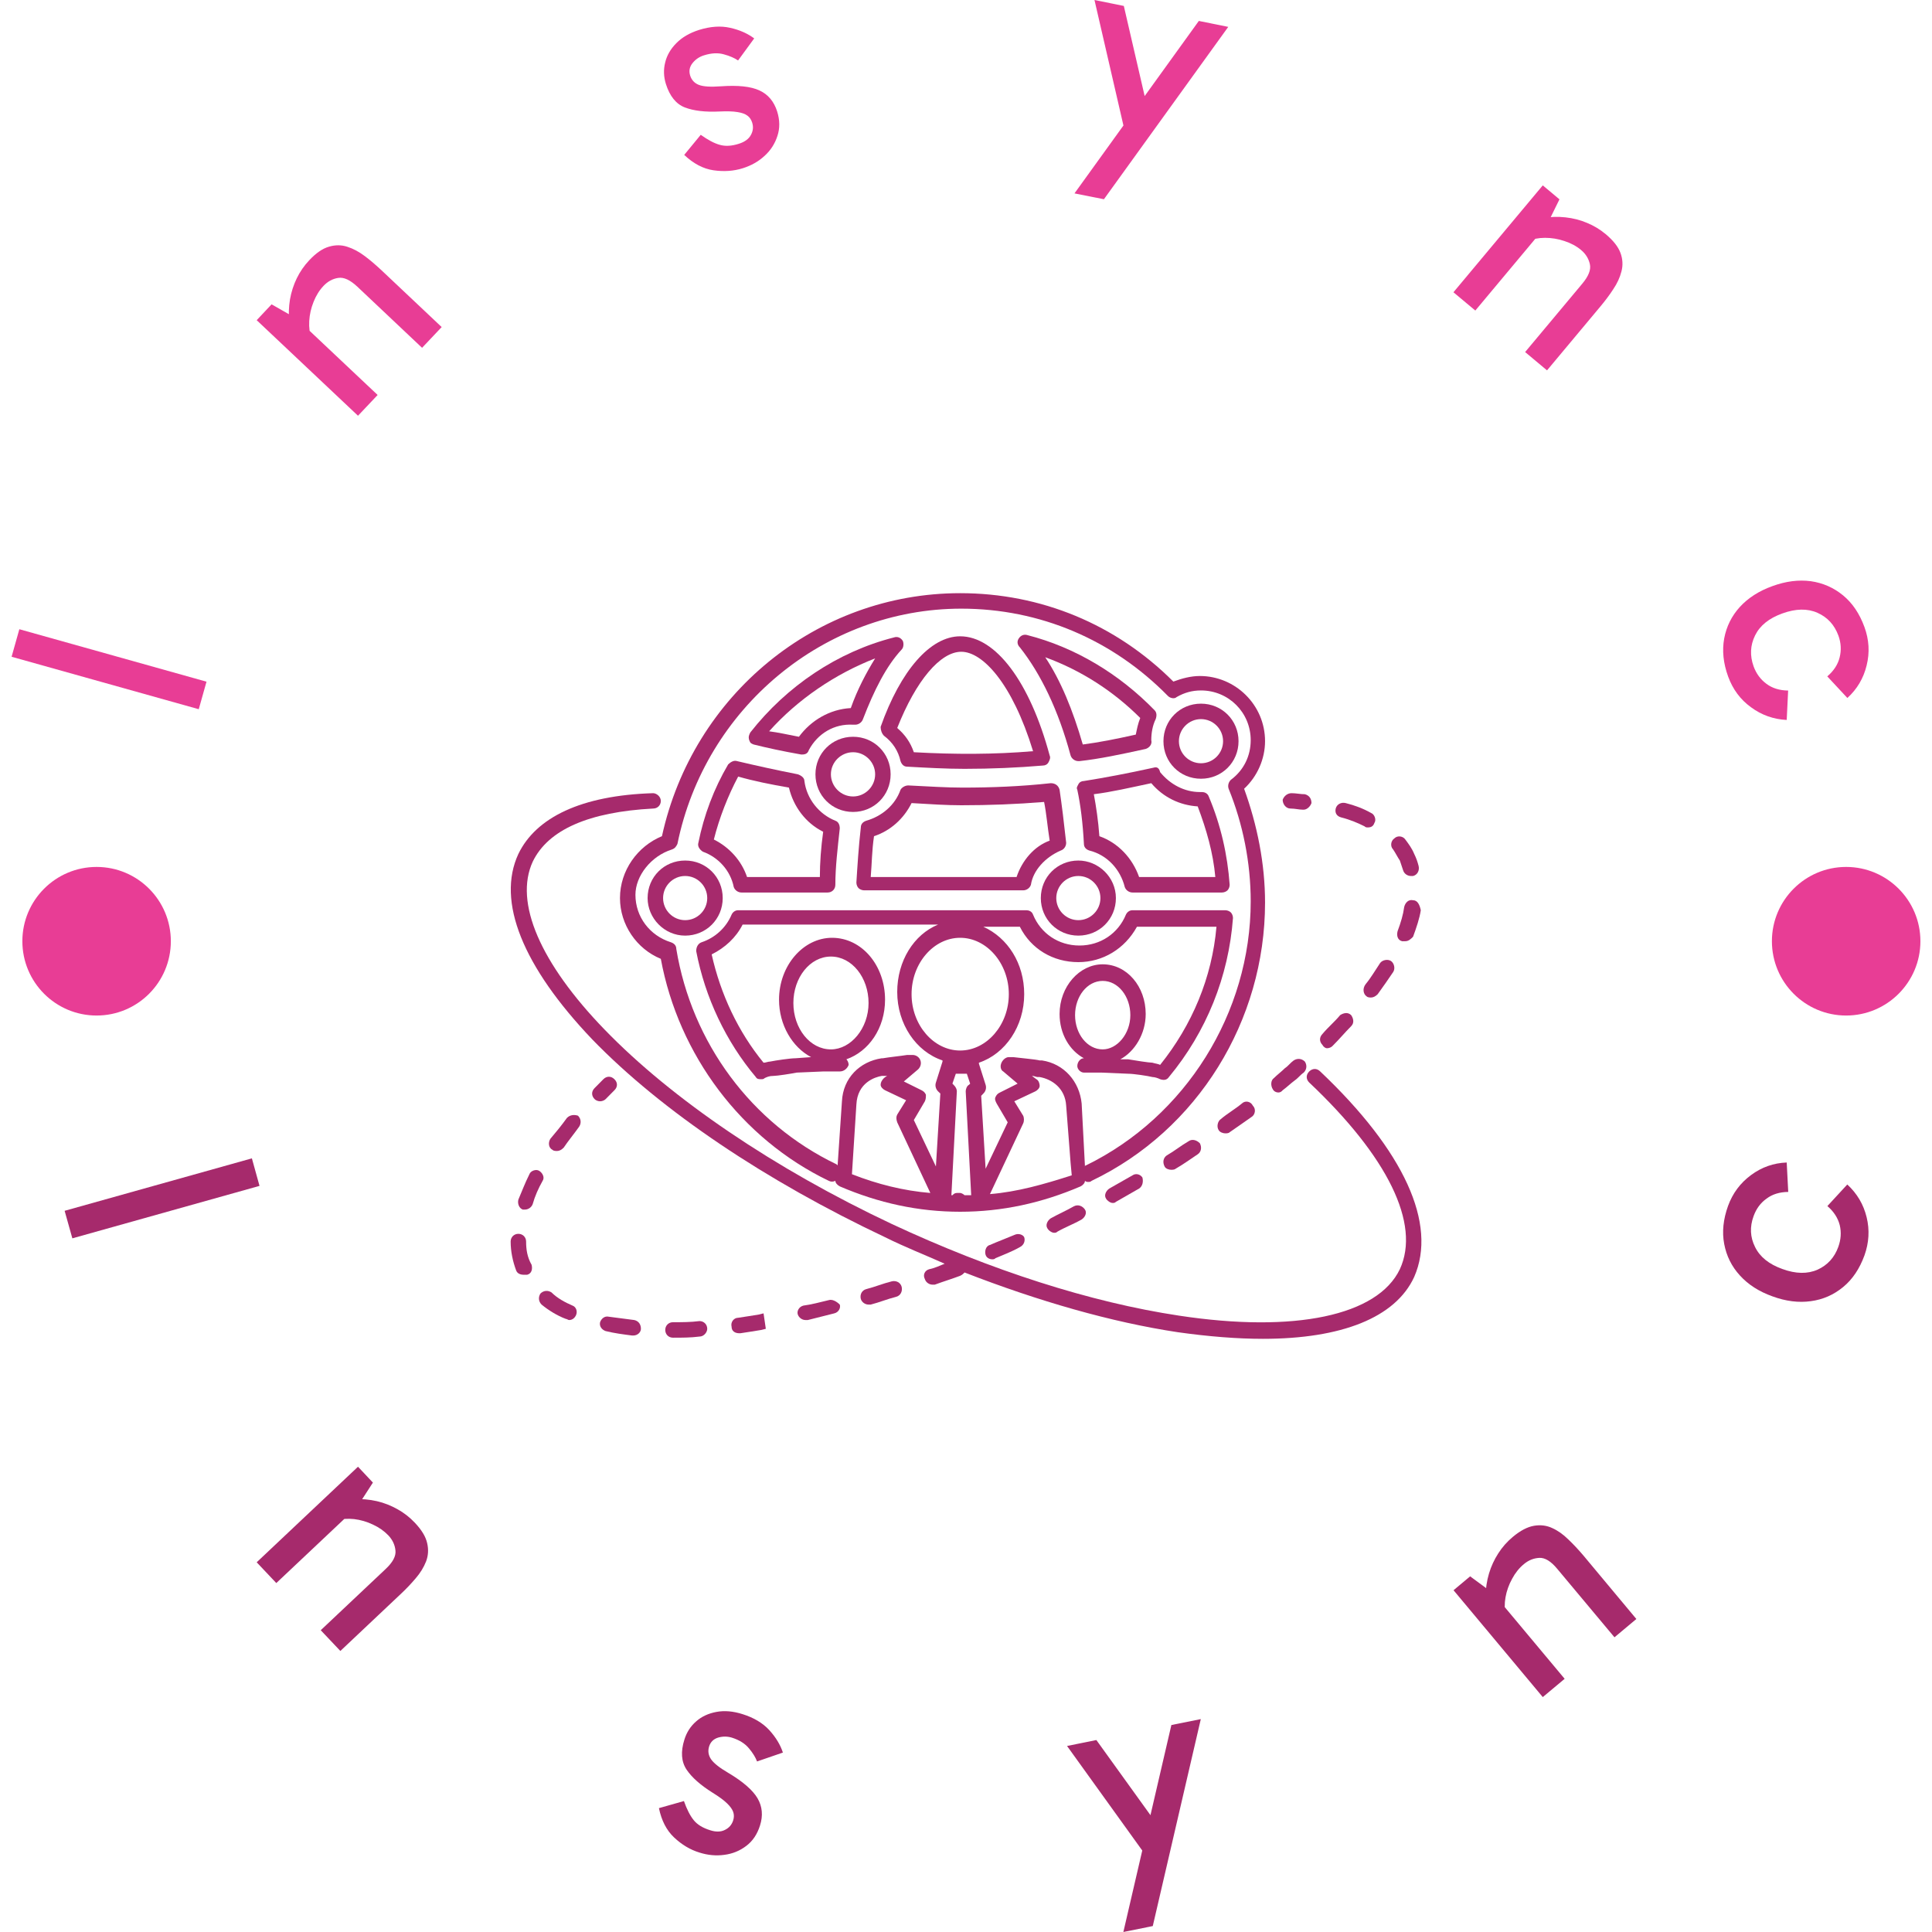 <?xml version="1.0" encoding="UTF-8"?>
<svg xmlns="http://www.w3.org/2000/svg" xmlns:xlink="http://www.w3.org/1999/xlink" width="80px" height="80px" viewBox="0 0 80 80" version="1.1">
<defs>
<clipPath id="clip1">
  <path d="M 25 24.562 L 53 24.562 L 53 51 L 25 51 Z M 25 24.562 "/>
</clipPath>
<clipPath id="clip2">
  <path d="M 57 34 L 58.855 34 L 58.855 37 L 57 37 Z M 57 34 "/>
</clipPath>
<clipPath id="clip3">
  <path d="M 57 37 L 58.855 37 L 58.855 39 L 57 39 Z M 57 37 "/>
</clipPath>
<clipPath id="clip4">
  <path d="M 24 54 L 27 54 L 27 55.438 L 24 55.438 Z M 24 54 "/>
</clipPath>
<clipPath id="clip5">
  <path d="M 30 54 L 32 54 L 32 55.438 L 30 55.438 Z M 30 54 "/>
</clipPath>
<clipPath id="clip6">
  <path d="M 21.145 51 L 23 51 L 23 53 L 21.145 53 Z M 21.145 51 "/>
</clipPath>
<clipPath id="clip7">
  <path d="M 21.145 48 L 23 48 L 23 51 L 21.145 51 Z M 21.145 48 "/>
</clipPath>
<clipPath id="clip8">
  <path d="M 27 54 L 30 54 L 30 55.438 L 27 55.438 Z M 27 54 "/>
</clipPath>
<clipPath id="clip9">
  <path d="M 21.145 32 L 58.855 32 L 58.855 55.438 L 21.145 55.438 Z M 21.145 32 "/>
</clipPath>
</defs>
<g id="surface1">
<path style=" stroke:none;fill-rule:nonzero;fill:rgb(65.098%,16.471%,42.353%);fill-opacity:1;" d="M 49.73 32.246 C 50.598 32.246 51.285 31.562 51.285 30.691 C 51.285 29.824 50.598 29.137 49.73 29.137 C 48.859 29.137 48.176 29.824 48.176 30.691 C 48.176 31.562 48.859 32.246 49.73 32.246 Z M 49.73 29.777 C 50.234 29.777 50.645 30.188 50.645 30.691 C 50.645 31.195 50.234 31.605 49.73 31.605 C 49.227 31.605 48.816 31.195 48.816 30.691 C 48.816 30.188 49.227 29.777 49.73 29.777 Z M 49.73 29.777 "/>
<path style=" stroke:none;fill-rule:nonzero;fill:rgb(65.098%,16.471%,42.353%);fill-opacity:1;" d="M 44.652 35.633 C 43.785 35.633 43.098 36.316 43.098 37.188 C 43.098 38.055 43.785 38.742 44.652 38.742 C 45.523 38.742 46.207 38.055 46.207 37.188 C 46.207 36.316 45.477 35.633 44.652 35.633 Z M 44.652 38.102 C 44.148 38.102 43.738 37.691 43.738 37.188 C 43.738 36.684 44.148 36.273 44.652 36.273 C 45.156 36.273 45.566 36.684 45.566 37.188 C 45.566 37.691 45.156 38.102 44.652 38.102 Z M 44.652 38.102 "/>
<path style=" stroke:none;fill-rule:nonzero;fill:rgb(65.098%,16.471%,42.353%);fill-opacity:1;" d="M 31.207 30.828 C 31.754 30.965 32.395 31.105 33.172 31.242 C 33.172 31.242 33.219 31.242 33.219 31.242 C 33.355 31.242 33.449 31.195 33.492 31.059 C 33.859 30.371 34.547 29.961 35.324 30.008 C 35.367 30.008 35.367 30.008 35.414 30.008 C 35.551 30.008 35.688 29.914 35.734 29.777 C 36.191 28.59 36.695 27.582 37.336 26.895 C 37.426 26.805 37.426 26.621 37.379 26.531 C 37.289 26.395 37.152 26.348 37.016 26.395 C 34.684 26.988 32.578 28.406 31.07 30.328 C 31.023 30.418 30.977 30.508 31.023 30.648 C 31.07 30.785 31.113 30.785 31.207 30.828 Z M 36.238 27.262 C 35.871 27.855 35.504 28.543 35.23 29.32 C 34.363 29.367 33.586 29.824 33.082 30.508 C 32.625 30.418 32.211 30.328 31.848 30.281 C 33.035 28.953 34.59 27.902 36.238 27.262 Z M 36.238 27.262 "/>
<path style=" stroke:none;fill-rule:nonzero;fill:rgb(65.098%,16.471%,42.353%);fill-opacity:1;" d="M 47.762 31.789 C 46.711 32.02 45.75 32.203 44.883 32.34 C 44.789 32.34 44.699 32.383 44.652 32.477 C 44.609 32.566 44.562 32.613 44.609 32.703 C 44.746 33.344 44.836 34.078 44.883 34.945 C 44.883 35.082 44.973 35.176 45.109 35.219 C 45.844 35.402 46.391 35.996 46.574 36.73 C 46.621 36.867 46.758 36.957 46.895 36.957 L 50.598 36.957 C 50.691 36.957 50.781 36.914 50.828 36.867 C 50.875 36.82 50.918 36.73 50.918 36.637 C 50.828 35.402 50.555 34.168 50.051 32.98 C 50.004 32.844 49.867 32.797 49.777 32.797 C 49.73 32.797 49.73 32.797 49.684 32.797 C 49.043 32.797 48.449 32.477 48.039 31.973 C 47.992 31.789 47.902 31.746 47.762 31.789 Z M 49.594 33.391 C 49.957 34.352 50.234 35.312 50.324 36.316 L 47.168 36.316 C 46.895 35.539 46.301 34.898 45.523 34.625 C 45.477 33.984 45.387 33.391 45.293 32.887 C 46.023 32.797 46.805 32.613 47.672 32.43 C 48.176 33.023 48.859 33.344 49.594 33.391 Z M 49.594 33.391 "/>
<path style=" stroke:none;fill-rule:nonzero;fill:rgb(65.098%,16.471%,42.353%);fill-opacity:1;" d="M 36.602 30.465 C 36.969 30.738 37.199 31.105 37.289 31.516 C 37.336 31.652 37.426 31.746 37.562 31.746 C 38.34 31.789 39.164 31.836 39.941 31.836 C 41.039 31.836 42.137 31.789 43.191 31.699 C 43.281 31.699 43.371 31.652 43.418 31.562 C 43.465 31.469 43.508 31.379 43.465 31.285 C 42.641 28.223 41.223 26.348 39.758 26.348 C 38.523 26.348 37.289 27.766 36.465 30.098 C 36.465 30.234 36.512 30.371 36.602 30.465 Z M 39.805 26.988 C 40.676 26.988 41.91 28.27 42.777 31.105 C 41.176 31.242 39.531 31.242 37.84 31.148 C 37.699 30.738 37.473 30.418 37.152 30.145 C 37.93 28.176 38.938 26.988 39.805 26.988 Z M 39.805 26.988 "/>
<path style=" stroke:none;fill-rule:nonzero;fill:rgb(65.098%,16.471%,42.353%);fill-opacity:1;" d="M 36.879 32.062 C 36.879 31.195 36.191 30.508 35.324 30.508 C 34.453 30.508 33.766 31.195 33.766 32.062 C 33.766 32.934 34.453 33.621 35.324 33.621 C 36.191 33.621 36.879 32.934 36.879 32.062 Z M 35.324 32.98 C 34.82 32.98 34.406 32.566 34.406 32.062 C 34.406 31.562 34.82 31.148 35.324 31.148 C 35.824 31.148 36.238 31.562 36.238 32.062 C 36.238 32.566 35.824 32.98 35.324 32.98 Z M 35.324 32.98 "/>
<path style=" stroke:none;fill-rule:nonzero;fill:rgb(65.098%,16.471%,42.353%);fill-opacity:1;" d="M 29.102 35.266 C 29.742 35.496 30.246 36.043 30.383 36.73 C 30.43 36.867 30.566 36.957 30.703 36.957 L 34.27 36.957 C 34.453 36.957 34.59 36.82 34.59 36.637 C 34.59 35.906 34.684 35.129 34.773 34.305 C 34.773 34.168 34.727 34.031 34.59 33.984 C 33.906 33.711 33.402 33.07 33.309 32.34 C 33.309 32.203 33.172 32.109 33.035 32.062 C 32.121 31.883 31.297 31.699 30.52 31.516 C 30.383 31.469 30.246 31.562 30.152 31.652 C 29.559 32.66 29.148 33.758 28.918 34.898 C 28.875 35.039 28.965 35.176 29.102 35.266 Z M 30.566 32.156 C 31.207 32.34 31.891 32.477 32.668 32.613 C 32.852 33.391 33.355 34.078 34.086 34.441 C 33.996 35.082 33.949 35.723 33.949 36.316 L 30.934 36.316 C 30.703 35.633 30.199 35.082 29.559 34.762 C 29.789 33.848 30.152 32.934 30.566 32.156 Z M 30.566 32.156 "/>
<path style=" stroke:none;fill-rule:nonzero;fill:rgb(65.098%,16.471%,42.353%);fill-opacity:1;" d="M 44.332 31.285 C 44.379 31.426 44.516 31.516 44.652 31.516 C 44.652 31.516 44.699 31.516 44.699 31.516 C 45.523 31.426 46.391 31.242 47.441 31.012 C 47.582 30.965 47.719 30.828 47.672 30.648 C 47.672 30.371 47.719 30.051 47.855 29.777 C 47.902 29.641 47.902 29.504 47.809 29.41 C 46.344 27.902 44.516 26.805 42.551 26.301 C 42.41 26.254 42.273 26.301 42.184 26.438 C 42.094 26.574 42.137 26.715 42.23 26.805 C 43.098 27.902 43.828 29.41 44.332 31.285 Z M 47.215 29.73 C 47.121 29.961 47.078 30.188 47.031 30.418 C 46.207 30.602 45.523 30.738 44.836 30.828 C 44.426 29.41 43.922 28.176 43.281 27.215 C 44.789 27.766 46.117 28.633 47.215 29.73 Z M 47.215 29.73 "/>
<path style=" stroke:none;fill-rule:nonzero;fill:rgb(65.098%,16.471%,42.353%);fill-opacity:1;" d="M 43.922 35.219 C 44.059 35.176 44.148 35.039 44.148 34.898 C 44.059 34.078 43.969 33.344 43.875 32.703 C 43.828 32.523 43.691 32.43 43.508 32.43 C 42.273 32.566 41.039 32.613 39.852 32.613 C 39.211 32.613 38.48 32.566 37.609 32.523 C 37.473 32.523 37.336 32.613 37.289 32.703 C 37.062 33.344 36.512 33.801 35.871 33.984 C 35.734 34.031 35.645 34.121 35.645 34.262 C 35.551 35.082 35.504 35.859 35.461 36.547 C 35.461 36.637 35.504 36.73 35.551 36.777 C 35.598 36.82 35.688 36.867 35.781 36.867 L 42.367 36.867 C 42.504 36.867 42.641 36.777 42.688 36.637 C 42.777 36.043 43.281 35.496 43.922 35.219 Z M 42.094 36.316 L 36.055 36.316 C 36.102 35.77 36.102 35.219 36.191 34.625 C 36.879 34.398 37.426 33.895 37.746 33.254 C 38.523 33.301 39.211 33.344 39.805 33.344 C 40.949 33.344 42.094 33.301 43.234 33.207 C 43.328 33.664 43.371 34.215 43.465 34.809 C 42.824 35.039 42.32 35.633 42.094 36.316 Z M 42.094 36.316 "/>
<path style=" stroke:none;fill-rule:nonzero;fill:rgb(65.098%,16.471%,42.353%);fill-opacity:1;" d="M 28.371 38.742 C 29.238 38.742 29.926 38.055 29.926 37.188 C 29.926 36.316 29.238 35.633 28.371 35.633 C 27.5 35.633 26.816 36.316 26.816 37.188 C 26.816 38.012 27.5 38.742 28.371 38.742 Z M 28.371 36.273 C 28.875 36.273 29.285 36.684 29.285 37.188 C 29.285 37.691 28.875 38.102 28.371 38.102 C 27.867 38.102 27.457 37.691 27.457 37.188 C 27.457 36.684 27.867 36.273 28.371 36.273 Z M 28.371 36.273 "/>
<g clip-path="url(#clip1)" clip-rule="nonzero">
<path style=" stroke:none;fill-rule:nonzero;fill:rgb(65.098%,16.471%,42.353%);fill-opacity:1;" d="M 25.672 37.188 C 25.672 38.285 26.359 39.293 27.363 39.703 C 28.098 43.684 30.703 47.156 34.316 48.895 C 34.406 48.941 34.5 48.941 34.59 48.895 C 34.59 48.988 34.684 49.078 34.773 49.125 C 36.375 49.812 38.02 50.176 39.758 50.176 C 41.496 50.176 43.145 49.812 44.746 49.125 C 44.836 49.078 44.926 48.988 44.926 48.895 C 44.973 48.941 45.02 48.941 45.066 48.941 C 45.109 48.941 45.156 48.941 45.203 48.895 C 49.594 46.793 52.383 42.266 52.383 37.371 C 52.383 35.77 52.062 34.168 51.516 32.66 C 52.062 32.156 52.383 31.426 52.383 30.691 C 52.383 29.184 51.148 27.992 49.684 27.992 C 49.32 27.992 48.953 28.086 48.586 28.223 C 46.207 25.844 43.098 24.562 39.758 24.562 C 33.812 24.562 28.691 28.77 27.41 34.625 C 26.402 35.039 25.672 36.043 25.672 37.188 Z M 35.277 48.621 L 35.461 45.738 C 35.504 44.824 36.238 44.598 36.512 44.551 C 36.559 44.551 36.602 44.551 36.648 44.551 C 36.695 44.551 36.742 44.551 36.785 44.504 L 36.602 44.641 C 36.512 44.734 36.465 44.824 36.465 44.918 C 36.465 45.008 36.559 45.102 36.648 45.145 L 37.52 45.559 L 37.152 46.152 C 37.105 46.242 37.105 46.336 37.152 46.473 L 38.523 49.398 C 37.426 49.309 36.328 49.035 35.277 48.621 Z M 39.941 49.492 C 39.895 49.445 39.805 49.398 39.758 49.398 L 39.715 49.398 C 39.668 49.398 39.621 49.398 39.621 49.398 C 39.531 49.398 39.484 49.445 39.438 49.492 C 39.438 49.492 39.395 49.492 39.395 49.492 L 39.621 45.191 C 39.621 45.102 39.578 45.008 39.484 44.918 L 39.438 44.871 L 39.578 44.461 L 40.035 44.461 L 40.172 44.871 L 40.125 44.918 C 40.035 44.961 39.988 45.102 39.988 45.191 L 40.215 49.492 C 40.125 49.492 40.035 49.492 39.941 49.492 Z M 39.758 43.5 C 38.66 43.5 37.746 42.445 37.746 41.168 C 37.746 39.887 38.66 38.832 39.758 38.832 C 40.855 38.832 41.773 39.887 41.773 41.168 C 41.773 42.445 40.855 43.5 39.758 43.5 Z M 40.992 49.445 L 42.367 46.52 C 42.41 46.426 42.41 46.289 42.367 46.199 L 42 45.602 L 42.871 45.191 C 42.961 45.145 43.051 45.055 43.051 44.961 C 43.051 44.871 43.008 44.734 42.914 44.688 L 42.73 44.551 C 42.824 44.551 42.914 44.598 42.961 44.598 L 43.051 44.598 C 43.555 44.688 44.105 45.055 44.148 45.785 L 44.332 48.164 L 44.379 48.668 C 43.234 49.035 42.137 49.352 40.992 49.445 Z M 27.82 35.176 C 27.957 35.129 28.004 35.039 28.051 34.945 C 29.195 29.32 34.133 25.203 39.805 25.203 C 43.051 25.203 46.07 26.484 48.359 28.816 C 48.449 28.91 48.633 28.953 48.723 28.863 C 49.043 28.68 49.363 28.59 49.73 28.59 C 50.875 28.59 51.789 29.504 51.789 30.648 C 51.789 31.285 51.516 31.883 50.965 32.293 C 50.875 32.383 50.828 32.523 50.875 32.66 C 51.469 34.121 51.789 35.723 51.789 37.324 C 51.789 41.945 49.09 46.242 44.973 48.254 C 44.973 48.254 44.926 48.254 44.926 48.301 L 44.789 45.695 C 44.699 44.781 44.059 44.047 43.145 43.91 L 43.051 43.91 C 42.871 43.863 42.32 43.82 41.953 43.773 C 41.953 43.773 41.91 43.773 41.91 43.773 C 41.863 43.773 41.816 43.773 41.773 43.773 C 41.633 43.773 41.496 43.91 41.453 44.047 C 41.406 44.184 41.453 44.32 41.543 44.367 L 42.137 44.871 L 41.406 45.238 C 41.312 45.281 41.27 45.328 41.223 45.422 C 41.176 45.512 41.223 45.602 41.27 45.695 L 41.727 46.473 L 40.812 48.395 L 40.629 45.375 L 40.719 45.281 C 40.812 45.191 40.855 45.055 40.812 44.918 L 40.535 44.047 C 40.535 44.047 40.535 44.047 40.535 44.004 C 41.633 43.637 42.41 42.492 42.41 41.168 C 42.41 39.887 41.727 38.832 40.719 38.375 L 42.23 38.375 C 42.688 39.293 43.602 39.84 44.652 39.84 C 45.66 39.84 46.574 39.293 47.078 38.375 L 50.371 38.375 C 50.188 40.48 49.363 42.445 48.039 44.094 C 47.945 44.047 47.855 44.047 47.719 44.004 C 47.582 44.004 46.984 43.91 46.711 43.863 L 46.391 43.863 C 46.984 43.543 47.441 42.812 47.441 41.988 C 47.441 40.848 46.664 39.93 45.66 39.93 C 44.699 39.93 43.875 40.848 43.875 41.988 C 43.875 42.812 44.289 43.5 44.883 43.82 C 44.789 43.82 44.746 43.863 44.699 43.91 C 44.652 43.957 44.609 44.047 44.609 44.141 C 44.609 44.277 44.746 44.414 44.883 44.414 C 44.883 44.414 44.926 44.414 44.926 44.414 L 45.613 44.414 L 46.711 44.461 C 46.941 44.461 47.535 44.551 47.719 44.598 C 47.809 44.598 47.945 44.641 48.039 44.688 C 48.176 44.734 48.312 44.734 48.402 44.598 C 49.957 42.723 50.875 40.434 51.055 38.012 C 51.055 37.918 51.012 37.828 50.965 37.781 C 50.918 37.734 50.828 37.691 50.734 37.691 L 46.895 37.691 C 46.758 37.691 46.664 37.781 46.621 37.875 C 46.301 38.652 45.566 39.152 44.699 39.152 C 43.828 39.152 43.098 38.652 42.777 37.875 C 42.73 37.734 42.594 37.691 42.504 37.691 L 30.566 37.691 C 30.43 37.691 30.336 37.781 30.293 37.875 C 30.062 38.422 29.605 38.832 29.055 39.016 C 28.918 39.062 28.828 39.199 28.828 39.383 C 29.195 41.305 30.062 43.133 31.297 44.598 C 31.344 44.688 31.434 44.688 31.527 44.688 C 31.57 44.688 31.617 44.688 31.664 44.641 C 31.754 44.598 31.848 44.551 32.031 44.551 C 32.168 44.551 32.762 44.461 32.988 44.414 L 34.086 44.367 L 34.773 44.367 C 34.957 44.367 35.094 44.23 35.141 44.094 C 35.141 44.004 35.094 43.91 35.047 43.863 C 35.965 43.543 36.648 42.586 36.648 41.395 C 36.648 39.977 35.688 38.832 34.453 38.832 C 33.266 38.832 32.258 39.977 32.258 41.395 C 32.258 42.445 32.809 43.363 33.586 43.773 L 32.945 43.82 C 32.715 43.82 32.121 43.91 31.891 43.957 C 31.801 43.957 31.711 44.004 31.617 44.004 C 30.566 42.723 29.836 41.168 29.469 39.52 C 30.016 39.246 30.473 38.832 30.75 38.285 L 38.844 38.285 C 37.84 38.695 37.152 39.793 37.152 41.074 C 37.152 42.402 37.93 43.543 39.027 43.91 C 39.027 43.91 39.027 43.91 39.027 43.957 L 38.754 44.824 C 38.707 44.961 38.754 45.102 38.844 45.191 L 38.938 45.281 L 38.754 48.301 L 37.84 46.379 L 38.297 45.602 C 38.34 45.512 38.34 45.422 38.34 45.328 C 38.297 45.238 38.25 45.191 38.16 45.145 L 37.426 44.781 L 38.02 44.277 C 38.113 44.184 38.16 44.047 38.113 43.91 C 38.066 43.773 37.93 43.684 37.793 43.684 L 37.609 43.684 C 37.609 43.684 37.562 43.684 37.562 43.684 C 37.289 43.727 36.832 43.773 36.559 43.82 C 36.559 43.82 36.512 43.82 36.512 43.82 C 35.598 43.957 34.91 44.641 34.863 45.602 L 34.684 48.254 C 34.684 48.254 34.684 48.254 34.637 48.211 C 31.113 46.52 28.645 43.18 28.004 39.293 C 28.004 39.152 27.914 39.062 27.777 39.016 C 26.906 38.742 26.312 37.965 26.312 37.051 C 26.312 36.273 26.953 35.449 27.82 35.176 Z M 45.66 43.453 C 45.02 43.453 44.516 42.812 44.516 42.035 C 44.516 41.258 45.02 40.617 45.66 40.617 C 46.301 40.617 46.805 41.258 46.805 42.035 C 46.805 42.812 46.254 43.453 45.66 43.453 Z M 34.406 43.453 C 33.539 43.453 32.852 42.586 32.852 41.531 C 32.852 40.48 33.539 39.609 34.406 39.609 C 35.277 39.609 35.965 40.48 35.965 41.531 C 35.965 42.586 35.23 43.453 34.406 43.453 Z M 34.406 43.453 "/>
</g>
<path style=" stroke:none;fill-rule:nonzero;fill:rgb(65.098%,16.471%,42.353%);fill-opacity:1;" d="M 53.434 33.48 C 53.617 33.48 53.801 33.527 53.938 33.527 C 53.938 33.527 53.984 33.527 53.984 33.527 C 54.121 33.527 54.258 33.391 54.305 33.254 C 54.305 33.07 54.211 32.934 54.031 32.887 C 53.848 32.887 53.664 32.844 53.48 32.844 C 53.297 32.844 53.16 32.98 53.113 33.117 C 53.113 33.301 53.25 33.48 53.434 33.48 Z M 53.434 33.48 "/>
<path style=" stroke:none;fill-rule:nonzero;fill:rgb(65.098%,16.471%,42.353%);fill-opacity:1;" d="M 51.422 45.695 C 51.148 45.922 50.828 46.105 50.555 46.336 C 50.418 46.426 50.371 46.656 50.461 46.793 C 50.508 46.883 50.645 46.93 50.734 46.93 C 50.781 46.93 50.875 46.93 50.918 46.883 C 51.238 46.656 51.516 46.473 51.836 46.242 C 51.973 46.152 52.016 45.922 51.879 45.785 C 51.789 45.602 51.559 45.559 51.422 45.695 Z M 51.422 45.695 "/>
<path style=" stroke:none;fill-rule:nonzero;fill:rgb(65.098%,16.471%,42.353%);fill-opacity:1;" d="M 52.934 45.238 C 53.023 45.238 53.07 45.191 53.113 45.145 C 53.297 45.008 53.434 44.871 53.617 44.734 C 53.754 44.641 53.848 44.504 53.984 44.414 C 54.121 44.277 54.121 44.094 54.031 43.957 C 53.891 43.82 53.711 43.82 53.57 43.91 C 53.434 44.004 53.344 44.141 53.207 44.23 C 53.07 44.367 52.887 44.504 52.75 44.641 C 52.613 44.734 52.613 44.961 52.703 45.102 C 52.75 45.191 52.84 45.238 52.934 45.238 Z M 52.934 45.238 "/>
<path style=" stroke:none;fill-rule:nonzero;fill:rgb(65.098%,16.471%,42.353%);fill-opacity:1;" d="M 49.227 47.25 C 48.906 47.434 48.633 47.66 48.312 47.844 C 48.176 47.938 48.129 48.117 48.223 48.301 C 48.266 48.395 48.402 48.438 48.496 48.438 C 48.539 48.438 48.633 48.438 48.68 48.395 C 49 48.211 49.32 47.98 49.594 47.797 C 49.73 47.707 49.777 47.523 49.684 47.34 C 49.547 47.203 49.363 47.156 49.227 47.25 Z M 49.227 47.25 "/>
<path style=" stroke:none;fill-rule:nonzero;fill:rgb(65.098%,16.471%,42.353%);fill-opacity:1;" d="M 23.707 54.062 C 23.387 53.926 23.066 53.746 22.836 53.516 C 22.699 53.426 22.516 53.426 22.379 53.562 C 22.289 53.699 22.289 53.883 22.426 54.02 C 22.699 54.246 23.066 54.477 23.43 54.613 C 23.477 54.613 23.523 54.66 23.566 54.66 C 23.707 54.66 23.797 54.566 23.844 54.477 C 23.934 54.293 23.844 54.109 23.707 54.062 Z M 23.707 54.062 "/>
<path style=" stroke:none;fill-rule:nonzero;fill:rgb(65.098%,16.471%,42.353%);fill-opacity:1;" d="M 54.945 43.406 C 55.035 43.406 55.129 43.363 55.172 43.316 C 55.449 43.043 55.676 42.766 55.949 42.492 C 56.086 42.355 56.043 42.172 55.949 42.035 C 55.812 41.898 55.629 41.945 55.492 42.035 C 55.266 42.309 54.988 42.539 54.762 42.812 C 54.625 42.949 54.625 43.133 54.762 43.27 C 54.809 43.363 54.898 43.406 54.945 43.406 Z M 54.945 43.406 "/>
<g clip-path="url(#clip2)" clip-rule="nonzero">
<path style=" stroke:none;fill-rule:nonzero;fill:rgb(65.098%,16.471%,42.353%);fill-opacity:1;" d="M 57.965 35.633 C 58.008 35.77 58.055 35.906 58.102 36.043 C 58.145 36.18 58.281 36.273 58.422 36.273 C 58.465 36.273 58.465 36.273 58.512 36.273 C 58.695 36.227 58.785 36.043 58.742 35.859 C 58.695 35.68 58.648 35.539 58.559 35.359 C 58.465 35.129 58.328 34.945 58.191 34.762 C 58.102 34.625 57.871 34.578 57.734 34.719 C 57.598 34.809 57.551 35.039 57.688 35.176 C 57.781 35.312 57.871 35.496 57.965 35.633 Z M 57.965 35.633 "/>
</g>
<g clip-path="url(#clip3)" clip-rule="nonzero">
<path style=" stroke:none;fill-rule:nonzero;fill:rgb(65.098%,16.471%,42.353%);fill-opacity:1;" d="M 58.512 37.277 C 58.328 37.234 58.191 37.371 58.145 37.555 C 58.102 37.875 58.008 38.191 57.871 38.559 C 57.824 38.742 57.871 38.926 58.055 38.973 C 58.102 38.973 58.145 38.973 58.191 38.973 C 58.328 38.973 58.422 38.879 58.512 38.789 C 58.648 38.422 58.785 38.012 58.832 37.691 C 58.785 37.461 58.695 37.277 58.512 37.277 Z M 58.512 37.277 "/>
</g>
<path style=" stroke:none;fill-rule:nonzero;fill:rgb(65.098%,16.471%,42.353%);fill-opacity:1;" d="M 34.316 53.836 C 33.949 53.926 33.586 54.02 33.266 54.062 C 33.082 54.109 32.988 54.293 33.035 54.43 C 33.082 54.566 33.219 54.66 33.355 54.66 C 33.355 54.66 33.402 54.66 33.449 54.66 C 33.812 54.566 34.18 54.477 34.547 54.383 C 34.727 54.34 34.82 54.156 34.773 54.02 C 34.637 53.883 34.453 53.789 34.316 53.836 Z M 34.316 53.836 "/>
<path style=" stroke:none;fill-rule:nonzero;fill:rgb(65.098%,16.471%,42.353%);fill-opacity:1;" d="M 56.59 41.258 C 56.637 41.305 56.727 41.305 56.773 41.305 C 56.863 41.305 56.957 41.258 57.047 41.168 C 57.277 40.848 57.504 40.527 57.688 40.25 C 57.781 40.113 57.734 39.887 57.598 39.793 C 57.461 39.703 57.23 39.75 57.141 39.887 C 56.957 40.16 56.773 40.48 56.547 40.754 C 56.406 40.938 56.453 41.168 56.59 41.258 Z M 56.59 41.258 "/>
<path style=" stroke:none;fill-rule:nonzero;fill:rgb(65.098%,16.471%,42.353%);fill-opacity:1;" d="M 55.539 33.848 C 55.906 33.941 56.227 34.078 56.5 34.215 C 56.547 34.262 56.59 34.262 56.637 34.262 C 56.773 34.262 56.863 34.215 56.91 34.078 C 57.004 33.941 56.91 33.711 56.773 33.664 C 56.453 33.48 56.086 33.344 55.723 33.254 C 55.539 33.207 55.355 33.301 55.309 33.48 C 55.266 33.664 55.355 33.801 55.539 33.848 Z M 55.539 33.848 "/>
<path style=" stroke:none;fill-rule:nonzero;fill:rgb(65.098%,16.471%,42.353%);fill-opacity:1;" d="M 36.922 53.059 C 36.559 53.148 36.238 53.285 35.871 53.379 C 35.688 53.426 35.598 53.605 35.645 53.789 C 35.688 53.926 35.824 54.02 35.965 54.02 C 36.008 54.02 36.008 54.02 36.055 54.02 C 36.422 53.926 36.742 53.789 37.105 53.699 C 37.289 53.652 37.379 53.469 37.336 53.285 C 37.289 53.105 37.105 53.012 36.922 53.059 Z M 36.922 53.059 "/>
<path style=" stroke:none;fill-rule:nonzero;fill:rgb(65.098%,16.471%,42.353%);fill-opacity:1;" d="M 42 51.137 C 41.68 51.273 41.312 51.41 40.992 51.551 C 40.812 51.594 40.766 51.824 40.812 51.961 C 40.855 52.098 40.992 52.145 41.086 52.145 C 41.133 52.145 41.176 52.145 41.223 52.098 C 41.543 51.961 41.91 51.824 42.23 51.641 C 42.41 51.551 42.457 51.367 42.41 51.23 C 42.367 51.137 42.184 51.047 42 51.137 Z M 42 51.137 "/>
<g clip-path="url(#clip4)" clip-rule="nonzero">
<path style=" stroke:none;fill-rule:nonzero;fill:rgb(65.098%,16.471%,42.353%);fill-opacity:1;" d="M 26.266 54.66 C 25.902 54.613 25.535 54.566 25.215 54.523 C 25.031 54.477 24.895 54.613 24.848 54.75 C 24.805 54.934 24.941 55.07 25.078 55.117 C 25.441 55.207 25.809 55.254 26.176 55.301 C 26.176 55.301 26.176 55.301 26.223 55.301 C 26.402 55.301 26.539 55.164 26.539 55.023 C 26.539 54.844 26.449 54.703 26.266 54.66 Z M 26.266 54.66 "/>
</g>
<g clip-path="url(#clip5)" clip-rule="nonzero">
<path style=" stroke:none;fill-rule:nonzero;fill:rgb(65.098%,16.471%,42.353%);fill-opacity:1;" d="M 31.434 54.43 C 31.16 54.477 30.84 54.523 30.566 54.566 C 30.383 54.566 30.246 54.75 30.293 54.934 C 30.293 55.117 30.43 55.207 30.613 55.207 C 30.613 55.207 30.656 55.207 30.656 55.207 C 30.934 55.164 31.25 55.117 31.527 55.07 L 31.711 55.023 L 31.617 54.383 Z M 31.434 54.43 "/>
</g>
<g clip-path="url(#clip6)" clip-rule="nonzero">
<path style=" stroke:none;fill-rule:nonzero;fill:rgb(65.098%,16.471%,42.353%);fill-opacity:1;" d="M 21.785 51.41 C 21.785 51.23 21.648 51.09 21.465 51.09 C 21.281 51.09 21.145 51.23 21.145 51.41 C 21.145 51.824 21.234 52.234 21.371 52.602 C 21.418 52.738 21.555 52.785 21.691 52.785 C 21.738 52.785 21.785 52.785 21.828 52.785 C 22.012 52.738 22.059 52.555 22.012 52.371 C 21.828 52.051 21.785 51.73 21.785 51.41 Z M 21.785 51.41 "/>
</g>
<path style=" stroke:none;fill-rule:nonzero;fill:rgb(65.098%,16.471%,42.353%);fill-opacity:1;" d="M 46.895 48.668 C 46.574 48.852 46.254 49.035 45.934 49.215 C 45.797 49.309 45.707 49.492 45.797 49.629 C 45.844 49.719 45.98 49.812 46.07 49.812 C 46.117 49.812 46.164 49.812 46.207 49.766 C 46.527 49.582 46.848 49.398 47.168 49.215 C 47.305 49.125 47.352 48.941 47.305 48.758 C 47.215 48.621 47.031 48.574 46.895 48.668 Z M 46.895 48.668 "/>
<g clip-path="url(#clip7)" clip-rule="nonzero">
<path style=" stroke:none;fill-rule:nonzero;fill:rgb(65.098%,16.471%,42.353%);fill-opacity:1;" d="M 22.332 48.484 C 22.195 48.395 21.969 48.484 21.922 48.621 C 21.738 48.988 21.602 49.352 21.465 49.672 C 21.418 49.855 21.508 50.039 21.648 50.086 C 21.691 50.086 21.738 50.086 21.738 50.086 C 21.875 50.086 22.012 49.992 22.059 49.855 C 22.148 49.535 22.289 49.215 22.469 48.895 C 22.562 48.758 22.469 48.574 22.332 48.484 Z M 22.332 48.484 "/>
</g>
<path style=" stroke:none;fill-rule:nonzero;fill:rgb(65.098%,16.471%,42.353%);fill-opacity:1;" d="M 44.469 49.949 C 44.148 50.133 43.828 50.27 43.508 50.449 C 43.371 50.543 43.281 50.727 43.371 50.863 C 43.418 50.953 43.555 51.047 43.648 51.047 C 43.691 51.047 43.738 51.047 43.785 51 C 44.105 50.816 44.469 50.68 44.789 50.496 C 44.926 50.406 45.02 50.223 44.926 50.086 C 44.836 49.949 44.652 49.855 44.469 49.949 Z M 44.469 49.949 "/>
<path style=" stroke:none;fill-rule:nonzero;fill:rgb(65.098%,16.471%,42.353%);fill-opacity:1;" d="M 23.477 46.289 C 23.246 46.609 23.02 46.883 22.789 47.156 C 22.699 47.297 22.699 47.523 22.883 47.617 C 22.926 47.66 23.02 47.66 23.066 47.66 C 23.156 47.66 23.246 47.617 23.34 47.523 C 23.523 47.25 23.75 46.977 23.98 46.656 C 24.07 46.52 24.07 46.336 23.934 46.199 C 23.797 46.152 23.613 46.152 23.477 46.289 Z M 23.477 46.289 "/>
<g clip-path="url(#clip8)" clip-rule="nonzero">
<path style=" stroke:none;fill-rule:nonzero;fill:rgb(65.098%,16.471%,42.353%);fill-opacity:1;" d="M 28.965 54.703 C 28.598 54.75 28.234 54.75 27.867 54.75 C 27.684 54.75 27.547 54.887 27.547 55.07 C 27.547 55.254 27.684 55.391 27.867 55.391 C 28.234 55.391 28.598 55.391 28.965 55.344 C 29.148 55.344 29.285 55.164 29.285 55.023 C 29.285 54.844 29.148 54.703 28.965 54.703 Z M 28.965 54.703 "/>
</g>
<path style=" stroke:none;fill-rule:nonzero;fill:rgb(65.098%,16.471%,42.353%);fill-opacity:1;" d="M 25.078 45.512 C 25.215 45.375 25.305 45.281 25.441 45.145 C 25.582 45.008 25.582 44.824 25.441 44.688 C 25.305 44.551 25.121 44.551 24.984 44.688 C 24.848 44.824 24.711 44.961 24.621 45.055 C 24.484 45.191 24.484 45.375 24.621 45.512 C 24.664 45.559 24.758 45.602 24.848 45.602 C 24.941 45.602 25.031 45.559 25.078 45.512 Z M 25.078 45.512 "/>
<g clip-path="url(#clip9)" clip-rule="nonzero">
<path style=" stroke:none;fill-rule:nonzero;fill:rgb(65.098%,16.471%,42.353%);fill-opacity:1;" d="M 54.668 44.367 C 54.531 44.23 54.352 44.23 54.211 44.367 C 54.074 44.504 54.074 44.688 54.211 44.824 C 57.461 47.891 58.832 50.68 57.965 52.555 C 57.047 54.477 53.617 55.207 48.816 54.477 C 45.156 53.926 41.039 52.602 36.922 50.68 C 32.074 48.395 27.82 45.512 25.031 42.629 C 22.379 39.887 21.281 37.371 22.059 35.68 C 22.699 34.352 24.391 33.621 27.043 33.48 C 27.227 33.48 27.363 33.344 27.363 33.164 C 27.363 32.98 27.18 32.844 27.043 32.844 C 24.07 32.934 22.195 33.848 21.465 35.359 C 20.551 37.324 21.648 40.023 24.527 43.043 C 27.41 46.016 31.711 48.895 36.648 51.23 C 37.473 51.641 38.297 51.961 39.117 52.328 C 38.891 52.418 38.707 52.508 38.48 52.555 C 38.297 52.602 38.203 52.785 38.297 52.965 C 38.34 53.105 38.48 53.195 38.617 53.195 C 38.66 53.195 38.707 53.195 38.707 53.195 C 39.074 53.059 39.395 52.965 39.758 52.828 C 39.852 52.785 39.895 52.738 39.941 52.691 C 43.008 53.883 46.023 54.75 48.77 55.164 C 50.051 55.344 51.238 55.438 52.293 55.438 C 55.539 55.438 57.781 54.566 58.559 52.875 C 59.52 50.68 58.145 47.66 54.668 44.367 Z M 54.668 44.367 "/>
</g>
<path style=" stroke:none;fill-rule:nonzero;fill:rgb(90.98%,23.922%,58.431%);fill-opacity:1;" d="M 0.801 26.055 L 8.551 28.227 L 8.23 29.367 L 0.48 27.195 Z M 0.801 26.055 "/>
<path style=" stroke:none;fill-rule:nonzero;fill:rgb(90.98%,23.922%,58.431%);fill-opacity:1;" d="M 12.805 10.777 C 13.086 10.477 13.359 10.289 13.621 10.215 C 13.883 10.137 14.137 10.137 14.383 10.219 C 14.629 10.297 14.867 10.426 15.102 10.602 C 15.336 10.777 15.562 10.973 15.789 11.184 L 18.289 13.543 L 17.477 14.402 L 14.797 11.871 C 14.496 11.59 14.234 11.469 14.004 11.508 C 13.77 11.543 13.57 11.656 13.398 11.836 C 13.223 12.02 13.086 12.242 12.984 12.5 C 12.879 12.762 12.82 13.023 12.805 13.293 C 12.789 13.562 12.824 13.809 12.902 14.035 L 12.422 13.578 L 12.551 13.445 L 15.637 16.355 L 14.824 17.215 L 10.629 13.258 L 11.246 12.602 L 12.156 13.121 L 11.977 13.359 C 11.945 13.027 11.957 12.707 12.008 12.395 C 12.062 12.09 12.156 11.797 12.289 11.523 C 12.422 11.25 12.594 11 12.805 10.777 Z M 12.805 10.777 "/>
<path style=" stroke:none;fill-rule:nonzero;fill:rgb(90.98%,23.922%,58.431%);fill-opacity:1;" d="M 30.762 6.965 C 30.379 7.086 29.973 7.113 29.543 7.051 C 29.113 6.988 28.711 6.773 28.332 6.414 L 29.016 5.582 C 29.312 5.793 29.574 5.934 29.801 5.996 C 30.027 6.062 30.289 6.051 30.594 5.953 C 30.832 5.879 31 5.758 31.09 5.594 C 31.184 5.426 31.203 5.254 31.145 5.074 C 31.105 4.953 31.043 4.855 30.949 4.789 C 30.859 4.719 30.719 4.668 30.539 4.641 C 30.355 4.609 30.105 4.602 29.789 4.617 C 29.203 4.645 28.727 4.59 28.359 4.449 C 27.996 4.309 27.734 3.984 27.574 3.48 C 27.48 3.18 27.469 2.883 27.543 2.59 C 27.613 2.293 27.77 2.023 28.008 1.785 C 28.246 1.543 28.559 1.363 28.949 1.238 C 29.414 1.094 29.844 1.062 30.234 1.152 C 30.625 1.238 30.957 1.387 31.23 1.59 L 30.562 2.504 C 30.414 2.402 30.219 2.316 29.973 2.25 C 29.73 2.18 29.453 2.195 29.145 2.293 C 28.957 2.352 28.801 2.457 28.676 2.613 C 28.551 2.77 28.52 2.941 28.578 3.129 C 28.637 3.316 28.758 3.445 28.941 3.516 C 29.125 3.586 29.426 3.605 29.844 3.574 C 30.555 3.523 31.09 3.578 31.449 3.746 C 31.805 3.91 32.047 4.199 32.18 4.613 C 32.293 4.973 32.297 5.312 32.191 5.629 C 32.09 5.945 31.914 6.223 31.66 6.453 C 31.406 6.688 31.109 6.855 30.762 6.965 Z M 30.762 6.965 "/>
<path style=" stroke:none;fill-rule:nonzero;fill:rgb(90.98%,23.922%,58.431%);fill-opacity:1;" d="M 47.637 5.012 L 46.562 5.383 L 45.32 0 L 46.535 0.246 Z M 45.711 8.25 L 44.492 8.008 L 49.641 0.867 L 50.859 1.113 Z M 45.711 8.25 "/>
<path style=" stroke:none;fill-rule:nonzero;fill:rgb(90.98%,23.922%,58.431%);fill-opacity:1;" d="M 66.488 9.695 C 66.805 9.961 67.008 10.219 67.102 10.477 C 67.195 10.734 67.207 10.988 67.141 11.238 C 67.078 11.488 66.965 11.734 66.801 11.977 C 66.641 12.223 66.461 12.461 66.262 12.699 L 64.059 15.336 L 63.152 14.578 L 65.516 11.75 C 65.781 11.434 65.887 11.164 65.832 10.934 C 65.781 10.707 65.66 10.512 65.469 10.352 C 65.273 10.188 65.043 10.066 64.777 9.98 C 64.512 9.891 64.246 9.848 63.977 9.848 C 63.707 9.848 63.465 9.898 63.246 9.988 L 63.668 9.484 L 63.812 9.602 L 61.09 12.859 L 60.184 12.102 L 63.883 7.676 L 64.574 8.254 L 64.113 9.191 L 63.863 9.027 C 64.191 8.977 64.512 8.965 64.824 9 C 65.137 9.035 65.434 9.109 65.711 9.227 C 65.996 9.344 66.254 9.5 66.488 9.695 Z M 66.488 9.695 "/>
<path style=" stroke:none;fill-rule:nonzero;fill:rgb(90.98%,23.922%,58.431%);fill-opacity:1;" d="M 71.559 28.016 C 71.355 27.457 71.305 26.934 71.395 26.438 C 71.488 25.941 71.703 25.508 72.043 25.133 C 72.387 24.758 72.836 24.469 73.391 24.27 C 73.949 24.066 74.477 24 74.98 24.066 C 75.48 24.137 75.926 24.332 76.316 24.652 C 76.707 24.973 77 25.41 77.203 25.965 C 77.395 26.492 77.426 27.02 77.293 27.555 C 77.164 28.086 76.898 28.535 76.496 28.902 L 75.664 28.008 C 75.934 27.777 76.105 27.512 76.176 27.219 C 76.25 26.922 76.234 26.621 76.125 26.32 C 75.961 25.875 75.676 25.562 75.258 25.375 C 74.844 25.191 74.359 25.199 73.801 25.402 C 73.246 25.602 72.871 25.906 72.672 26.316 C 72.473 26.723 72.453 27.148 72.613 27.594 C 72.723 27.895 72.902 28.137 73.145 28.316 C 73.391 28.5 73.691 28.59 74.043 28.594 L 73.984 29.812 C 73.438 29.785 72.941 29.609 72.504 29.285 C 72.062 28.965 71.75 28.539 71.559 28.016 Z M 71.559 28.016 "/>
<path style=" stroke:none;fill-rule:nonzero;fill:rgb(90.98%,23.922%,58.431%);fill-opacity:1;" d="M 0.926 38.973 C 0.926 37.277 2.301 35.898 4 35.898 C 5.699 35.898 7.074 37.277 7.074 38.973 C 7.074 40.672 5.699 42.051 4 42.051 C 2.301 42.051 0.926 40.672 0.926 38.973 Z M 0.926 38.973 "/>
<path style=" stroke:none;fill-rule:nonzero;fill:rgb(90.98%,23.922%,58.431%);fill-opacity:1;" d="M 73.371 38.973 C 73.371 37.277 74.746 35.898 76.445 35.898 C 78.141 35.898 79.52 37.277 79.52 38.973 C 79.52 40.672 78.141 42.051 76.445 42.051 C 74.746 42.051 73.371 40.672 73.371 38.973 Z M 73.371 38.973 "/>
<path style=" stroke:none;fill-rule:nonzero;fill:rgb(65.098%,16.471%,42.353%);fill-opacity:1;" d="M 10.746 49.105 L 2.996 51.277 L 2.676 50.137 L 10.43 47.965 Z M 10.746 49.105 "/>
<path style=" stroke:none;fill-rule:nonzero;fill:rgb(65.098%,16.471%,42.353%);fill-opacity:1;" d="M 17.176 63.051 C 17.457 63.348 17.629 63.629 17.688 63.898 C 17.75 64.164 17.734 64.418 17.641 64.66 C 17.547 64.898 17.406 65.129 17.215 65.352 C 17.027 65.574 16.82 65.793 16.594 66.004 L 14.094 68.363 L 13.281 67.504 L 15.965 64.973 C 16.266 64.691 16.402 64.434 16.375 64.203 C 16.352 63.969 16.254 63.762 16.082 63.578 C 15.906 63.395 15.695 63.246 15.441 63.129 C 15.188 63.008 14.93 62.934 14.66 62.902 C 14.395 62.875 14.148 62.891 13.918 62.957 L 14.398 62.504 L 14.527 62.641 L 11.441 65.551 L 10.629 64.691 L 14.824 60.734 L 15.441 61.391 L 14.875 62.266 L 14.645 62.074 C 14.98 62.062 15.297 62.09 15.605 62.16 C 15.91 62.23 16.191 62.344 16.457 62.492 C 16.727 62.641 16.965 62.828 17.176 63.051 Z M 17.176 63.051 "/>
<path style=" stroke:none;fill-rule:nonzero;fill:rgb(65.098%,16.471%,42.353%);fill-opacity:1;" d="M 28.965 76.711 C 28.578 76.594 28.23 76.383 27.914 76.086 C 27.598 75.789 27.391 75.383 27.285 74.871 L 28.32 74.578 C 28.441 74.922 28.578 75.188 28.727 75.371 C 28.875 75.555 29.102 75.691 29.402 75.785 C 29.641 75.863 29.848 75.859 30.016 75.773 C 30.188 75.691 30.301 75.559 30.359 75.379 C 30.398 75.258 30.398 75.145 30.363 75.035 C 30.324 74.922 30.242 74.805 30.109 74.676 C 29.977 74.547 29.777 74.398 29.504 74.23 C 29.008 73.918 28.648 73.602 28.43 73.277 C 28.211 72.949 28.18 72.535 28.34 72.031 C 28.434 71.73 28.594 71.48 28.824 71.281 C 29.051 71.078 29.332 70.949 29.664 70.887 C 29.996 70.824 30.359 70.855 30.75 70.98 C 31.215 71.125 31.586 71.348 31.855 71.641 C 32.125 71.938 32.312 72.246 32.418 72.57 L 31.348 72.938 C 31.285 72.77 31.176 72.59 31.012 72.395 C 30.852 72.199 30.617 72.051 30.309 71.953 C 30.117 71.895 29.93 71.895 29.738 71.949 C 29.547 72.008 29.422 72.129 29.363 72.316 C 29.305 72.504 29.332 72.68 29.441 72.844 C 29.551 73.004 29.785 73.195 30.148 73.406 C 30.762 73.77 31.168 74.125 31.367 74.461 C 31.566 74.801 31.602 75.18 31.469 75.594 C 31.355 75.953 31.168 76.234 30.902 76.434 C 30.637 76.637 30.332 76.762 29.992 76.805 C 29.652 76.852 29.309 76.82 28.965 76.711 Z M 28.965 76.711 "/>
<path style=" stroke:none;fill-rule:nonzero;fill:rgb(65.098%,16.471%,42.353%);fill-opacity:1;" d="M 48.258 76.023 L 47.41 76.781 L 44.184 72.297 L 45.398 72.051 Z M 47.734 79.754 L 46.516 80 L 48.504 71.43 L 49.723 71.184 Z M 47.734 79.754 "/>
<path style=" stroke:none;fill-rule:nonzero;fill:rgb(65.098%,16.471%,42.353%);fill-opacity:1;" d="M 62.641 63.641 C 62.953 63.379 63.246 63.227 63.516 63.18 C 63.785 63.133 64.039 63.164 64.273 63.273 C 64.508 63.379 64.727 63.535 64.938 63.742 C 65.148 63.941 65.355 64.164 65.555 64.398 L 67.758 67.039 L 66.852 67.797 L 64.484 64.965 C 64.223 64.648 63.973 64.496 63.742 64.508 C 63.508 64.52 63.293 64.605 63.102 64.766 C 62.906 64.926 62.742 65.133 62.613 65.375 C 62.477 65.621 62.387 65.875 62.34 66.141 C 62.293 66.406 62.297 66.652 62.352 66.887 L 61.926 66.379 L 62.07 66.262 L 64.789 69.516 L 63.883 70.273 L 60.188 65.848 L 60.875 65.273 L 61.715 65.891 L 61.512 66.109 C 61.52 65.773 61.566 65.457 61.656 65.156 C 61.746 64.855 61.875 64.578 62.039 64.324 C 62.203 64.066 62.402 63.84 62.641 63.641 Z M 62.641 63.641 "/>
<path style=" stroke:none;fill-rule:nonzero;fill:rgb(65.098%,16.471%,42.353%);fill-opacity:1;" d="M 77.203 51.984 C 77 52.539 76.707 52.977 76.316 53.297 C 75.926 53.617 75.484 53.812 74.98 53.879 C 74.477 53.949 73.949 53.883 73.395 53.68 C 72.836 53.48 72.387 53.191 72.047 52.816 C 71.703 52.441 71.488 52.004 71.395 51.508 C 71.301 51.016 71.355 50.488 71.555 49.934 C 71.746 49.41 72.062 48.984 72.508 48.656 C 72.945 48.332 73.438 48.156 73.984 48.137 L 74.047 49.355 C 73.691 49.359 73.391 49.449 73.148 49.633 C 72.898 49.812 72.723 50.051 72.613 50.355 C 72.449 50.801 72.469 51.227 72.672 51.633 C 72.871 52.043 73.246 52.348 73.805 52.547 C 74.359 52.75 74.844 52.758 75.262 52.574 C 75.672 52.387 75.961 52.074 76.121 51.629 C 76.23 51.324 76.25 51.027 76.18 50.73 C 76.105 50.438 75.938 50.172 75.668 49.941 L 76.492 49.047 C 76.898 49.422 77.164 49.871 77.293 50.402 C 77.422 50.93 77.391 51.457 77.203 51.984 Z M 77.203 51.984 "/>
</g>
</svg>
